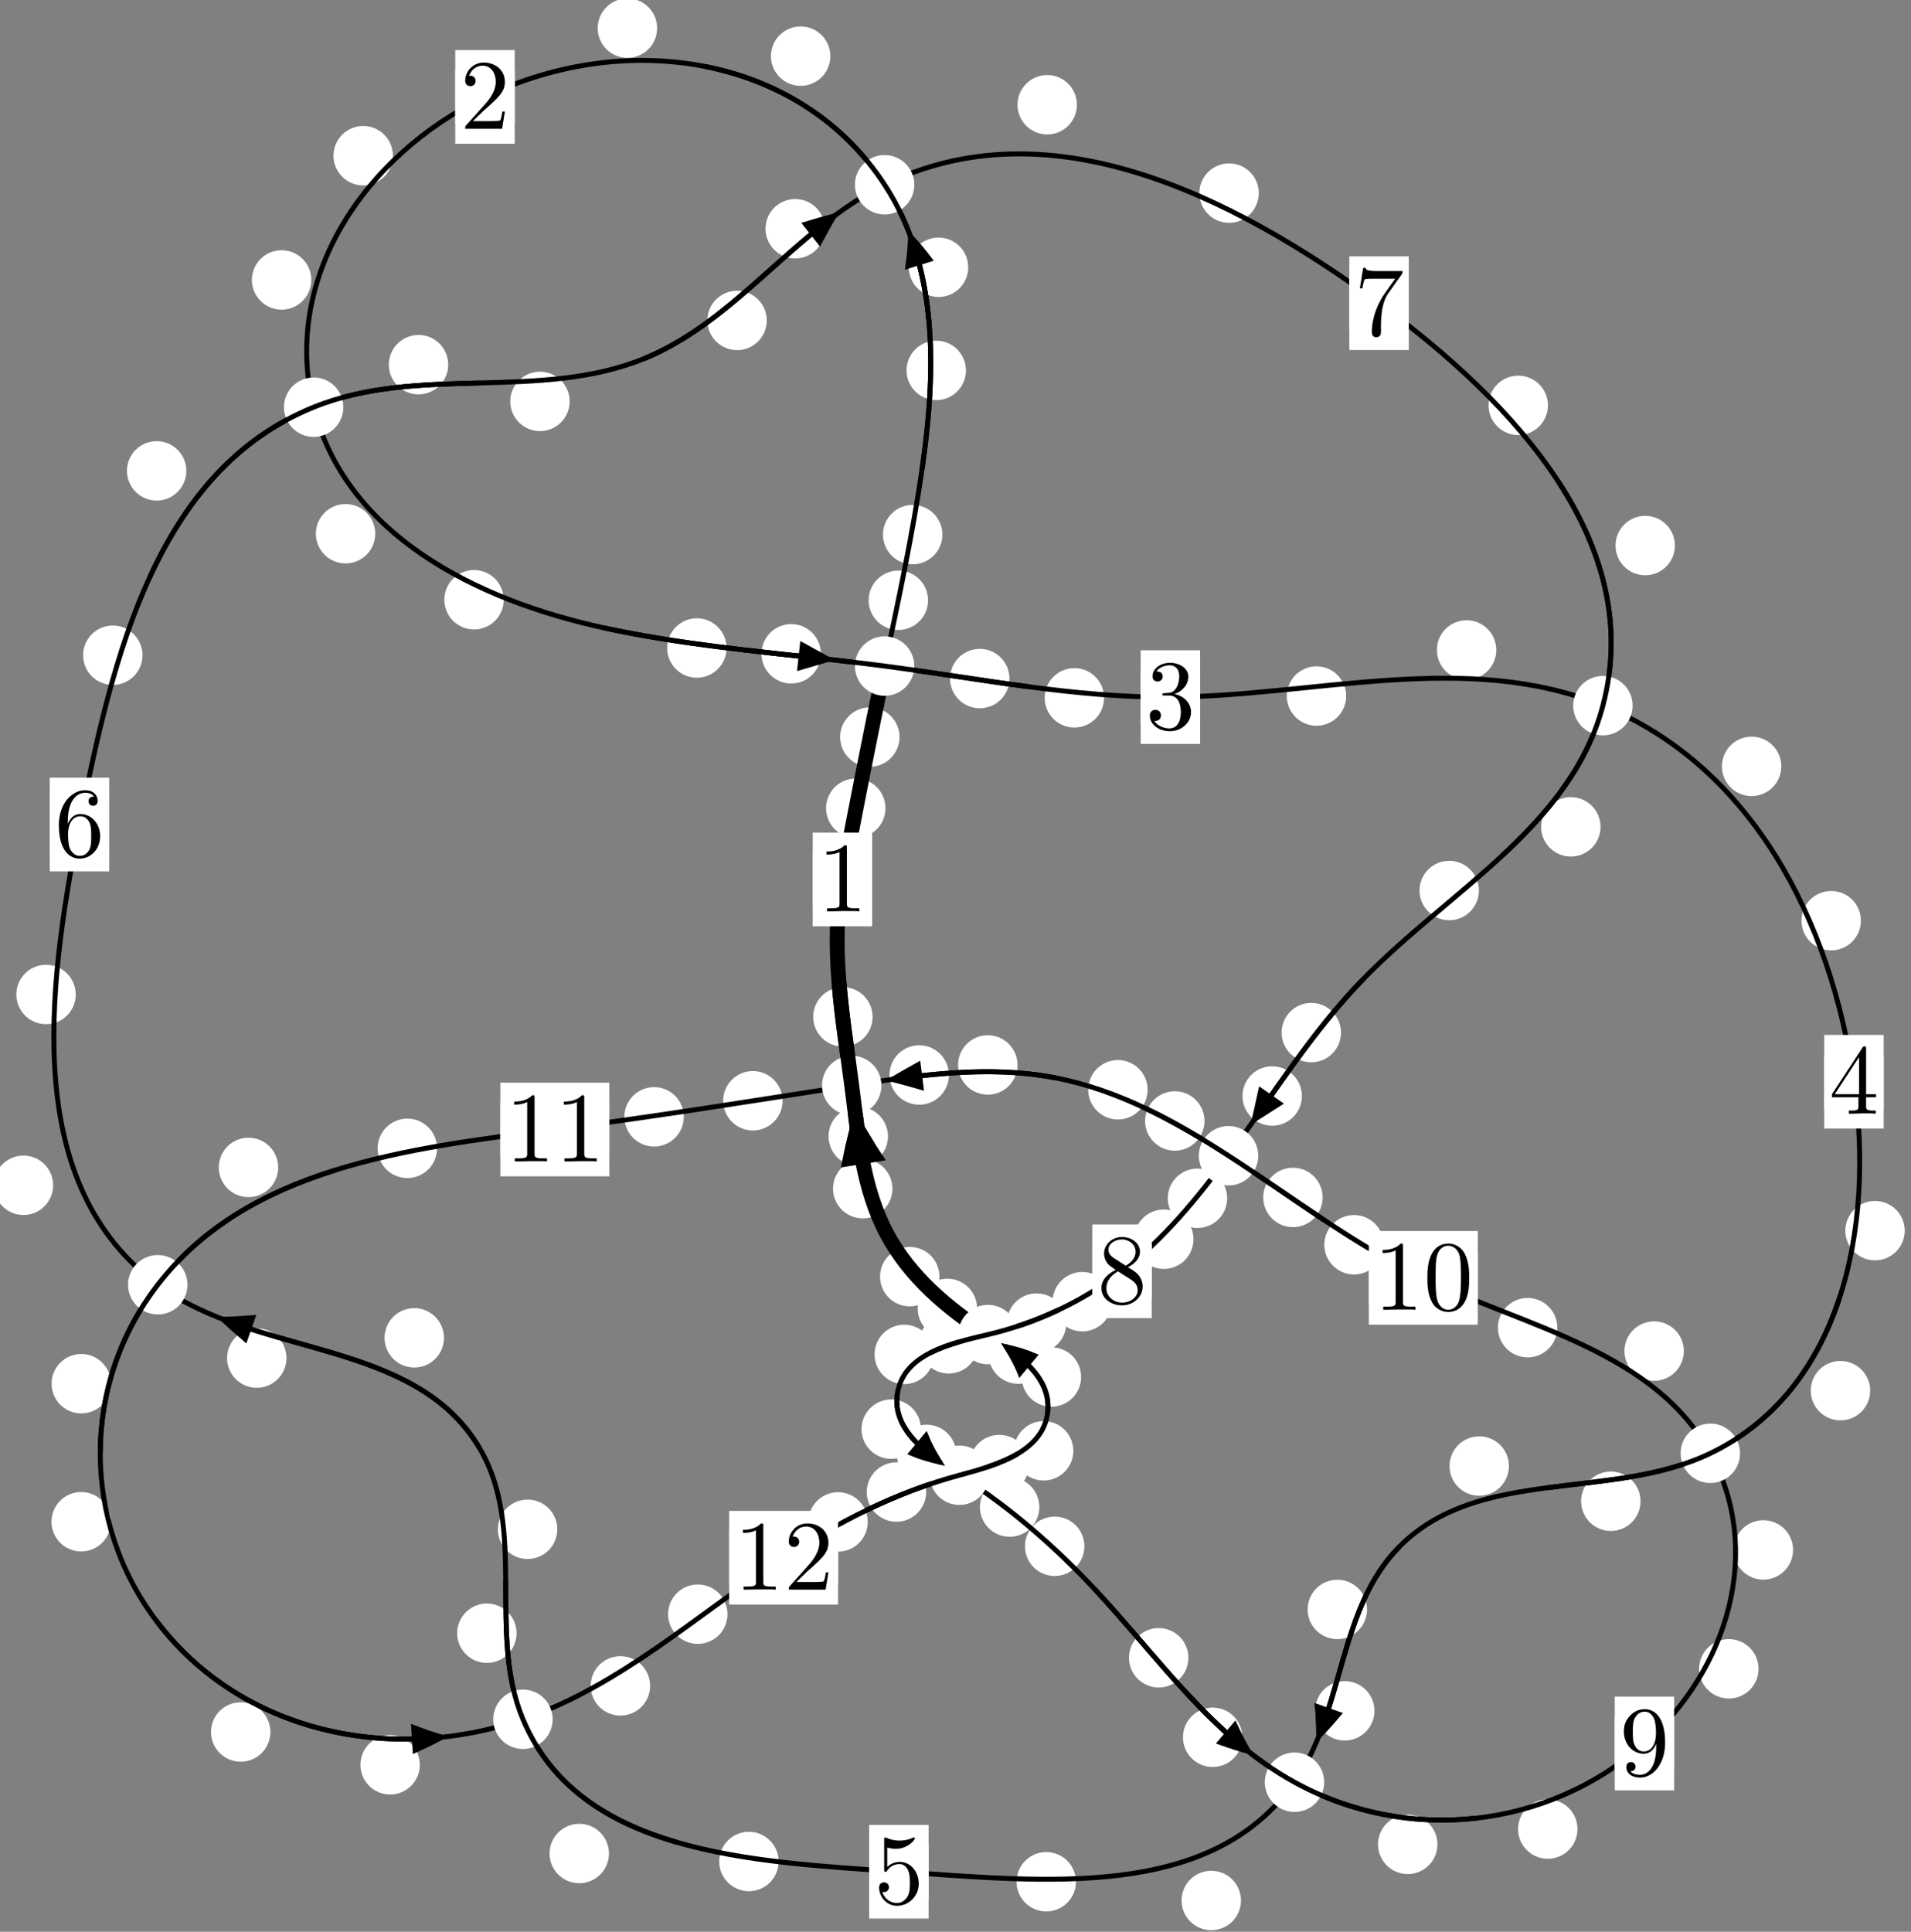 <?xml version="1.0"?>
<!-- Created by MetaPost 1.999 on 2021.07.06:0011 -->
<svg version="1.1" xmlns="http://www.w3.org/2000/svg" xmlns:xlink="http://www.w3.org/1999/xlink" width="192.261" height="194.313" viewBox="0 0 192.261 194.313">
<rect x="0" y="0" width="192.261" height="194.313" fill="#808080" stroke="none"/>
<!-- Original BoundingBox: -89.630356 -127.156494 102.630234 67.156616 -->
  <defs>
    <g transform="scale(0.01,0.01)" id="GLYPHcmr10_48">
      <path style="fill-rule: evenodd;" d="M460 -320C460 -400,455 -480,420 -554C374 -650,292 -666,250 -666C190 -666,117 -640,76 -547C44 -478,39 -400,39 -320C39 -245,43 -155,84 -79C127 2,200 22,249 22C303 22,379 1,423 -94C455 -163,460 -241,460 -320M249 -0C210 -0,151 -25,133 -121C122 -181,122 -273,122 -332C122 -396,122 -462,130 -516C149 -635,224 -644,249 -644C282 -644,348 -626,367 -527C377 -471,377 -395,377 -332C377 -257,377 -189,366 -125C351 -30,294 -0,249 -0"></path>
    </g>
    <g transform="scale(0.01,0.01)" id="GLYPHcmr10_49">
      <path style="fill-rule: evenodd;" d="M294 -640C294 -664,294 -666,271 -666C209 -602,121 -602,89 -602L89 -571C109 -571,168 -571,220 -597L220 -79C220 -43,217 -31,127 -31L95 -31L95 -0L257 -0L130 -3L217 -3L257 -3L297 -3L384 -3L419 -0L419 -31L387 -31C297 -31,294 -42,294 -79"></path>
    </g>
    <g transform="scale(0.01,0.01)" id="GLYPHcmr10_50">
      <path style="fill-rule: evenodd;" d="M127 -77L233 -180C389 -318,449 -372,449 -472C449 -586,359 -666,237 -666C124 -666,50 -574,50 -485C50 -429,100 -429,103 -429C120 -429,155 -441,155 -482C155 -508,137 -534,102 -534C94 -534,92 -534,89 -533C112 -598,166 -635,224 -635C315 -635,358 -554,358 -472C358 -392,308 -313,253 -251L61 -37C50 -26,50 -24,50 -0L421 -0L449 -174L424 -174C419 -144,412 -100,402 -85C395 -77,329 -77,307 -77"></path>
    </g>
    <g transform="scale(0.01,0.01)" id="GLYPHcmr10_51">
      <path style="fill-rule: evenodd;" d="M290 -352C372 -379,430 -449,430 -528C430 -610,342 -666,246 -666C145 -666,69 -606,69 -530C69 -497,91 -478,120 -478C151 -478,171 -500,171 -529C171 -579,124 -579,109 -579C140 -628,206 -641,242 -641C283 -641,338 -619,338 -529C338 -517,336 -459,310 -415C280 -367,246 -364,221 -363C213 -362,189 -360,182 -360C174 -359,167 -358,167 -348C167 -337,174 -337,191 -337L235 -337C317 -337,354 -269,354 -171C354 -35,285 -6,241 -6C198 -6,123 -23,88 -82C123 -77,154 -99,154 -137C154 -173,127 -193,98 -193C74 -193,42 -179,42 -135C42 -44,135 22,244 22C366 22,457 -69,457 -171C457 -253,394 -331,290 -352"></path>
    </g>
    <g transform="scale(0.01,0.01)" id="GLYPHcmr10_52">
      <path style="fill-rule: evenodd;" d="M294 -165L294 -78C294 -42,292 -31,218 -31L197 -31L197 -0L332 -0L238 -3L290 -3L332 -3L374 -3L427 -3L468 -0L468 -31L447 -31C373 -31,371 -42,371 -78L371 -165L471 -165L471 -196L371 -196L371 -651C371 -671,371 -677,355 -677C346 -677,343 -677,335 -665L28 -196L28 -165M300 -196L56 -196L300 -569"></path>
    </g>
    <g transform="scale(0.01,0.01)" id="GLYPHcmr10_53">
      <path style="fill-rule: evenodd;" d="M449 -201C449 -320,367 -420,259 -420C211 -420,168 -404,132 -369L132 -564C152 -558,185 -551,217 -551C340 -551,410 -642,410 -655C410 -661,407 -666,400 -666C399 -666,397 -666,392 -663C372 -654,323 -634,256 -634C216 -634,170 -641,123 -662C115 -665,113 -665,111 -665C101 -665,101 -657,101 -641L101 -345C101 -327,101 -319,115 -319C122 -319,124 -322,128 -328C139 -344,176 -398,257 -398C309 -398,334 -352,342 -334C358 -297,360 -258,360 -208C360 -173,360 -113,336 -71C312 -32,275 -6,229 -6C156 -6,99 -59,82 -118C85 -117,88 -116,99 -116C132 -116,149 -141,149 -165C149 -189,132 -214,99 -214C85 -214,50 -207,50 -161C50 -75,119 22,231 22C347 22,449 -74,449 -201"></path>
    </g>
    <g transform="scale(0.01,0.01)" id="GLYPHcmr10_54">
      <path style="fill-rule: evenodd;" d="M132 -328L132 -352C132 -605,256 -641,307 -641C331 -641,373 -635,395 -601C380 -601,340 -601,340 -556C340 -525,364 -510,386 -510C402 -510,432 -519,432 -558C432 -618,388 -666,305 -666C177 -666,42 -537,42 -316C42 -49,158 22,251 22C362 22,457 -72,457 -204C457 -331,368 -427,257 -427C189 -427,152 -376,132 -328M251 -6C188 -6,158 -66,152 -81C134 -128,134 -208,134 -226C134 -304,166 -404,256 -404C272 -404,318 -404,349 -342C367 -305,367 -254,367 -205C367 -157,367 -107,350 -71C320 -11,274 -6,251 -6"></path>
    </g>
    <g transform="scale(0.01,0.01)" id="GLYPHcmr10_55">
      <path style="fill-rule: evenodd;" d="M476 -609C485 -621,485 -623,485 -644L242 -644C120 -644,118 -657,114 -676L89 -676L56 -470L81 -470C84 -486,93 -549,106 -561C113 -567,191 -567,204 -567L411 -567C400 -551,321 -442,299 -409C209 -274,176 -135,176 -33C176 -23,176 22,222 22C268 22,268 -23,268 -33L268 -84C268 -139,271 -194,279 -248C283 -271,297 -357,341 -419"></path>
    </g>
    <g transform="scale(0.01,0.01)" id="GLYPHcmr10_56">
      <path style="fill-rule: evenodd;" d="M163 -457C117 -487,113 -521,113 -538C113 -599,178 -641,249 -641C322 -641,386 -589,386 -517C386 -460,347 -412,287 -377M309 -362C381 -399,430 -451,430 -517C430 -609,341 -666,250 -666C150 -666,69 -592,69 -499C69 -481,71 -436,113 -389C124 -377,161 -352,186 -335C128 -306,42 -250,42 -151C42 -45,144 22,249 22C362 22,457 -61,457 -168C457 -204,446 -249,408 -291C389 -312,373 -322,309 -362M209 -320L332 -242C360 -223,407 -193,407 -132C407 -58,332 -6,250 -6C164 -6,92 -68,92 -151C92 -209,124 -273,209 -320"></path>
    </g>
    <g transform="scale(0.01,0.01)" id="GLYPHcmr10_57">
      <path style="fill-rule: evenodd;" d="M367 -318L367 -286C367 -52,263 -6,205 -6C188 -6,134 -8,107 -42C151 -42,159 -71,159 -88C159 -119,135 -134,113 -134C97 -134,67 -125,67 -86C67 -19,121 22,206 22C335 22,457 -114,457 -329C457 -598,342 -666,253 -666C198 -666,149 -648,106 -603C65 -558,42 -516,42 -441C42 -316,130 -218,242 -218C303 -218,344 -260,367 -318M243 -241C227 -241,181 -241,150 -304C132 -341,132 -391,132 -440C132 -494,132 -541,153 -578C180 -628,218 -641,253 -641C299 -641,332 -607,349 -562C361 -530,365 -467,365 -421C365 -338,331 -241,243 -241"></path>
    </g>
  </defs>
  <path d="M89.086 81.296C89.086 80.504,88.771 79.743,88.21 79.183C87.65 78.622,86.89 78.308,86.097 78.308C85.304 78.308,84.544 78.622,83.984 79.183C83.423 79.743,83.108 80.504,83.108 81.296C83.108 82.089,83.423 82.849,83.984 83.41C84.544 83.97,85.304 84.285,86.097 84.285C86.89 84.285,87.65 83.97,88.21 83.41C88.771 82.849,89.086 82.089,89.086 81.296Z" style="fill: rgb(100%,100%,100%);stroke: none;"></path>
  <path d="M87.744 88.466C87.744 87.673,87.429 86.913,86.869 86.353C86.308 85.792,85.548 85.477,84.756 85.477C83.963 85.477,83.203 85.792,82.642 86.353C82.082 86.913,81.767 87.673,81.767 88.466C81.767 89.259,82.082 90.019,82.642 90.579C83.203 91.14,83.963 91.455,84.756 91.455C85.548 91.455,86.308 91.14,86.869 90.579C87.429 90.019,87.744 89.259,87.744 88.466Z" style="fill: rgb(100%,100%,100%);stroke: none;"></path>
  <path d="M93.368 60.384C93.368 59.591,93.053 58.831,92.492 58.27C91.932 57.71,91.172 57.395,90.379 57.395C89.586 57.395,88.826 57.71,88.266 58.27C87.705 58.831,87.39 59.591,87.39 60.384C87.39 61.176,87.705 61.936,88.266 62.497C88.826 63.057,89.586 63.372,90.379 63.372C91.172 63.372,91.932 63.057,92.492 62.497C93.053 61.936,93.368 61.176,93.368 60.384Z" style="fill: rgb(100%,100%,100%);stroke: none;"></path>
  <path d="M90.501 74.141C90.501 73.348,90.186 72.588,89.625 72.027C89.065 71.467,88.305 71.152,87.512 71.152C86.719 71.152,85.959 71.467,85.399 72.027C84.838 72.588,84.523 73.348,84.523 74.141C84.523 74.933,84.838 75.693,85.399 76.254C85.959 76.814,86.719 77.129,87.512 77.129C88.305 77.129,89.065 76.814,89.625 76.254C90.186 75.693,90.501 74.933,90.501 74.141Z" style="fill: rgb(100%,100%,100%);stroke: none;"></path>
  <path d="M97.182 37.26C97.182 36.467,96.867 35.707,96.307 35.147C95.746 34.586,94.986 34.271,94.193 34.271C93.401 34.271,92.641 34.586,92.08 35.147C91.52 35.707,91.205 36.467,91.205 37.26C91.205 38.053,91.52 38.813,92.08 39.373C92.641 39.934,93.401 40.249,94.193 40.249C94.986 40.249,95.746 39.934,96.307 39.373C96.867 38.813,97.182 38.053,97.182 37.26Z" style="fill: rgb(100%,100%,100%);stroke: none;"></path>
  <path d="M94.81 53.776C94.81 52.983,94.495 52.223,93.935 51.663C93.374 51.102,92.614 50.787,91.821 50.787C91.029 50.787,90.268 51.102,89.708 51.663C89.147 52.223,88.832 52.983,88.832 53.776C88.832 54.569,89.147 55.329,89.708 55.889C90.268 56.45,91.029 56.765,91.821 56.765C92.614 56.765,93.374 56.45,93.935 55.889C94.495 55.329,94.81 54.569,94.81 53.776Z" style="fill: rgb(100%,100%,100%);stroke: none;"></path>
  <path d="M83.54 5.647C83.54 4.854,83.225 4.094,82.664 3.534C82.104 2.973,81.343 2.658,80.551 2.658C79.758 2.658,78.998 2.973,78.437 3.534C77.877 4.094,77.562 4.854,77.562 5.647C77.562 6.44,77.877 7.2,78.437 7.76C78.998 8.321,79.758 8.636,80.551 8.636C81.343 8.636,82.104 8.321,82.664 7.76C83.225 7.2,83.54 6.44,83.54 5.647Z" style="fill: rgb(100%,100%,100%);stroke: none;"></path>
  <path d="M97.41 26.884C97.41 26.092,97.095 25.331,96.534 24.771C95.974 24.21,95.214 23.895,94.421 23.895C93.628 23.895,92.868 24.21,92.308 24.771C91.747 25.331,91.432 26.092,91.432 26.884C91.432 27.677,91.747 28.437,92.308 28.998C92.868 29.558,93.628 29.873,94.421 29.873C95.214 29.873,95.974 29.558,96.534 28.998C97.095 28.437,97.41 27.677,97.41 26.884Z" style="fill: rgb(100%,100%,100%);stroke: none;"></path>
  <path d="M39.528 15.661C39.528 14.868,39.213 14.108,38.652 13.548C38.092 12.987,37.332 12.672,36.539 12.672C35.746 12.672,34.986 12.987,34.426 13.548C33.865 14.108,33.55 14.868,33.55 15.661C33.55 16.454,33.865 17.214,34.426 17.774C34.986 18.335,35.746 18.65,36.539 18.65C37.332 18.65,38.092 18.335,38.652 17.774C39.213 17.214,39.528 16.454,39.528 15.661Z" style="fill: rgb(100%,100%,100%);stroke: none;"></path>
  <path d="M66.111 2.832C66.111 2.039,65.796 1.279,65.235 0.719C64.675 0.158,63.915 -0.157,63.122 -0.157C62.329 -0.157,61.569 0.158,61.009 0.719C60.448 1.279,60.133 2.039,60.133 2.832C60.133 3.625,60.448 4.385,61.009 4.945C61.569 5.506,62.329 5.821,63.122 5.821C63.915 5.821,64.675 5.506,65.235 4.945C65.796 4.385,66.111 3.625,66.111 2.832Z" style="fill: rgb(100%,100%,100%);stroke: none;"></path>
  <path d="M37.753 53.687C37.753 52.894,37.438 52.134,36.878 51.574C36.317 51.013,35.557 50.698,34.765 50.698C33.972 50.698,33.212 51.013,32.651 51.574C32.091 52.134,31.776 52.894,31.776 53.687C31.776 54.48,32.091 55.24,32.651 55.8C33.212 56.361,33.972 56.676,34.765 56.676C35.557 56.676,36.317 56.361,36.878 55.8C37.438 55.24,37.753 54.48,37.753 53.687Z" style="fill: rgb(100%,100%,100%);stroke: none;"></path>
  <path d="M31.319 28.159C31.319 27.366,31.004 26.606,30.443 26.046C29.883 25.485,29.123 25.17,28.33 25.17C27.537 25.17,26.777 25.485,26.217 26.046C25.656 26.606,25.341 27.366,25.341 28.159C25.341 28.952,25.656 29.712,26.217 30.272C26.777 30.833,27.537 31.148,28.33 31.148C29.123 31.148,29.883 30.833,30.443 30.272C31.004 29.712,31.319 28.952,31.319 28.159Z" style="fill: rgb(100%,100%,100%);stroke: none;"></path>
  <path d="M73.096 65.183C73.096 64.39,72.781 63.63,72.22 63.07C71.66 62.509,70.9 62.194,70.107 62.194C69.314 62.194,68.554 62.509,67.994 63.07C67.433 63.63,67.118 64.39,67.118 65.183C67.118 65.976,67.433 66.736,67.994 67.296C68.554 67.857,69.314 68.172,70.107 68.172C70.9 68.172,71.66 67.857,72.22 67.296C72.781 66.736,73.096 65.976,73.096 65.183Z" style="fill: rgb(100%,100%,100%);stroke: none;"></path>
  <path d="M50.679 60.329C50.679 59.537,50.364 58.776,49.804 58.216C49.243 57.655,48.483 57.341,47.69 57.341C46.898 57.341,46.138 57.655,45.577 58.216C45.017 58.776,44.702 59.537,44.702 60.329C44.702 61.122,45.017 61.882,45.577 62.443C46.138 63.003,46.898 63.318,47.69 63.318C48.483 63.318,49.243 63.003,49.804 62.443C50.364 61.882,50.679 61.122,50.679 60.329Z" style="fill: rgb(100%,100%,100%);stroke: none;"></path>
  <path d="M101.56 68.257C101.56 67.464,101.245 66.704,100.684 66.143C100.124 65.583,99.364 65.268,98.571 65.268C97.778 65.268,97.018 65.583,96.458 66.143C95.897 66.704,95.582 67.464,95.582 68.257C95.582 69.049,95.897 69.81,96.458 70.37C97.018 70.931,97.778 71.245,98.571 71.245C99.364 71.245,100.124 70.931,100.684 70.37C101.245 69.81,101.56 69.049,101.56 68.257Z" style="fill: rgb(100%,100%,100%);stroke: none;"></path>
  <path d="M82.591 65.766C82.591 64.973,82.276 64.213,81.716 63.653C81.155 63.092,80.395 62.777,79.602 62.777C78.81 62.777,78.049 63.092,77.489 63.653C76.928 64.213,76.614 64.973,76.614 65.766C76.614 66.559,76.928 67.319,77.489 67.879C78.049 68.44,78.81 68.755,79.602 68.755C80.395 68.755,81.155 68.44,81.716 67.879C82.276 67.319,82.591 66.559,82.591 65.766Z" style="fill: rgb(100%,100%,100%);stroke: none;"></path>
  <path d="M135.437 70.015C135.437 69.222,135.122 68.462,134.561 67.901C134.001 67.341,133.241 67.026,132.448 67.026C131.655 67.026,130.895 67.341,130.335 67.901C129.774 68.462,129.459 69.222,129.459 70.015C129.459 70.807,129.774 71.568,130.335 72.128C130.895 72.688,131.655 73.003,132.448 73.003C133.241 73.003,134.001 72.688,134.561 72.128C135.122 71.568,135.437 70.807,135.437 70.015Z" style="fill: rgb(100%,100%,100%);stroke: none;"></path>
  <path d="M111.079 70.193C111.079 69.4,110.765 68.64,110.204 68.08C109.644 67.519,108.883 67.204,108.091 67.204C107.298 67.204,106.538 67.519,105.977 68.08C105.417 68.64,105.102 69.4,105.102 70.193C105.102 70.986,105.417 71.746,105.977 72.306C106.538 72.867,107.298 73.182,108.091 73.182C108.883 73.182,109.644 72.867,110.204 72.306C110.765 71.746,111.079 70.986,111.079 70.193Z" style="fill: rgb(100%,100%,100%);stroke: none;"></path>
  <path d="M179.213 77.087C179.213 76.294,178.898 75.534,178.338 74.974C177.777 74.413,177.017 74.098,176.225 74.098C175.432 74.098,174.672 74.413,174.111 74.974C173.551 75.534,173.236 76.294,173.236 77.087C173.236 77.88,173.551 78.64,174.111 79.2C174.672 79.761,175.432 80.076,176.225 80.076C177.017 80.076,177.777 79.761,178.338 79.2C178.898 78.64,179.213 77.88,179.213 77.087Z" style="fill: rgb(100%,100%,100%);stroke: none;"></path>
  <path d="M150.538 65.38C150.538 64.587,150.223 63.827,149.663 63.267C149.102 62.706,148.342 62.391,147.549 62.391C146.757 62.391,145.997 62.706,145.436 63.267C144.876 63.827,144.561 64.587,144.561 65.38C144.561 66.173,144.876 66.933,145.436 67.493C145.997 68.054,146.757 68.369,147.549 68.369C148.342 68.369,149.102 68.054,149.663 67.493C150.223 66.933,150.538 66.173,150.538 65.38Z" style="fill: rgb(100%,100%,100%);stroke: none;"></path>
  <path d="M191.63 123.79C191.63 122.998,191.315 122.238,190.755 121.677C190.194 121.117,189.434 120.802,188.641 120.802C187.849 120.802,187.089 121.117,186.528 121.677C185.968 122.238,185.653 122.998,185.653 123.79C185.653 124.583,185.968 125.343,186.528 125.904C187.089 126.464,187.849 126.779,188.641 126.779C189.434 126.779,190.194 126.464,190.755 125.904C191.315 125.343,191.63 124.583,191.63 123.79Z" style="fill: rgb(100%,100%,100%);stroke: none;"></path>
  <path d="M187.219 92.609C187.219 91.817,186.904 91.057,186.344 90.496C185.783 89.936,185.023 89.621,184.23 89.621C183.438 89.621,182.678 89.936,182.117 90.496C181.557 91.057,181.242 91.817,181.242 92.609C181.242 93.402,181.557 94.162,182.117 94.723C182.678 95.283,183.438 95.598,184.23 95.598C185.023 95.598,185.783 95.283,186.344 94.723C186.904 94.162,187.219 93.402,187.219 92.609Z" style="fill: rgb(100%,100%,100%);stroke: none;"></path>
  <path d="M165.048 151.009C165.048 150.216,164.733 149.456,164.172 148.895C163.612 148.335,162.852 148.02,162.059 148.02C161.266 148.02,160.506 148.335,159.946 148.895C159.385 149.456,159.07 150.216,159.07 151.009C159.07 151.801,159.385 152.562,159.946 153.122C160.506 153.683,161.266 153.997,162.059 153.997C162.852 153.997,163.612 153.683,164.172 153.122C164.733 152.562,165.048 151.801,165.048 151.009Z" style="fill: rgb(100%,100%,100%);stroke: none;"></path>
  <path d="M188.152 139.886C188.152 139.093,187.837 138.333,187.277 137.772C186.716 137.212,185.956 136.897,185.163 136.897C184.371 136.897,183.611 137.212,183.05 137.772C182.49 138.333,182.175 139.093,182.175 139.886C182.175 140.678,182.49 141.438,183.05 141.999C183.611 142.559,184.371 142.874,185.163 142.874C185.956 142.874,186.716 142.559,187.277 141.999C187.837 141.438,188.152 140.678,188.152 139.886Z" style="fill: rgb(100%,100%,100%);stroke: none;"></path>
  <path d="M137.534 161.892C137.534 161.1,137.219 160.34,136.659 159.779C136.098 159.219,135.338 158.904,134.546 158.904C133.753 158.904,132.993 159.219,132.432 159.779C131.872 160.34,131.557 161.1,131.557 161.892C131.557 162.685,131.872 163.445,132.432 164.006C132.993 164.566,133.753 164.881,134.546 164.881C135.338 164.881,136.098 164.566,136.659 164.006C137.219 163.445,137.534 162.685,137.534 161.892Z" style="fill: rgb(100%,100%,100%);stroke: none;"></path>
  <path d="M151.81 147.467C151.81 146.674,151.495 145.914,150.935 145.353C150.375 144.793,149.614 144.478,148.822 144.478C148.029 144.478,147.269 144.793,146.708 145.353C146.148 145.914,145.833 146.674,145.833 147.467C145.833 148.259,146.148 149.019,146.708 149.58C147.269 150.14,148.029 150.455,148.822 150.455C149.614 150.455,150.375 150.14,150.935 149.58C151.495 149.019,151.81 148.259,151.81 147.467Z" style="fill: rgb(100%,100%,100%);stroke: none;"></path>
  <path d="M124.853 191.168C124.853 190.375,124.538 189.615,123.977 189.054C123.417 188.494,122.657 188.179,121.864 188.179C121.071 188.179,120.311 188.494,119.751 189.054C119.19 189.615,118.875 190.375,118.875 191.168C118.875 191.96,119.19 192.721,119.751 193.281C120.311 193.842,121.071 194.156,121.864 194.156C122.657 194.156,123.417 193.842,123.977 193.281C124.538 192.721,124.853 191.96,124.853 191.168Z" style="fill: rgb(100%,100%,100%);stroke: none;"></path>
  <path d="M138.279 172.091C138.279 171.298,137.964 170.538,137.404 169.977C136.843 169.417,136.083 169.102,135.29 169.102C134.498 169.102,133.738 169.417,133.177 169.977C132.617 170.538,132.302 171.298,132.302 172.091C132.302 172.883,132.617 173.643,133.177 174.204C133.738 174.764,134.498 175.079,135.29 175.079C136.083 175.079,136.843 174.764,137.404 174.204C137.964 173.643,138.279 172.883,138.279 172.091Z" style="fill: rgb(100%,100%,100%);stroke: none;"></path>
  <path d="M78.334 187.246C78.334 186.453,78.019 185.693,77.459 185.132C76.898 184.572,76.138 184.257,75.345 184.257C74.553 184.257,73.792 184.572,73.232 185.132C72.671 185.693,72.356 186.453,72.356 187.246C72.356 188.038,72.671 188.799,73.232 189.359C73.792 189.92,74.553 190.234,75.345 190.234C76.138 190.234,76.898 189.92,77.459 189.359C78.019 188.799,78.334 188.038,78.334 187.246Z" style="fill: rgb(100%,100%,100%);stroke: none;"></path>
  <path d="M108.249 189.284C108.249 188.492,107.934 187.732,107.373 187.171C106.813 186.611,106.053 186.296,105.26 186.296C104.467 186.296,103.707 186.611,103.147 187.171C102.586 187.732,102.271 188.492,102.271 189.284C102.271 190.077,102.586 190.837,103.147 191.398C103.707 191.958,104.467 192.273,105.26 192.273C106.053 192.273,106.813 191.958,107.373 191.398C107.934 190.837,108.249 190.077,108.249 189.284Z" style="fill: rgb(100%,100%,100%);stroke: none;"></path>
  <path d="M51.97 164.283C51.97 163.49,51.655 162.73,51.094 162.169C50.534 161.609,49.774 161.294,48.981 161.294C48.188 161.294,47.428 161.609,46.868 162.169C46.307 162.73,45.992 163.49,45.992 164.283C45.992 165.075,46.307 165.835,46.868 166.396C47.428 166.956,48.188 167.271,48.981 167.271C49.774 167.271,50.534 166.956,51.094 166.396C51.655 165.835,51.97 165.075,51.97 164.283Z" style="fill: rgb(100%,100%,100%);stroke: none;"></path>
  <path d="M61.267 186.443C61.267 185.65,60.952 184.89,60.391 184.329C59.831 183.769,59.071 183.454,58.278 183.454C57.485 183.454,56.725 183.769,56.165 184.329C55.604 184.89,55.289 185.65,55.289 186.443C55.289 187.236,55.604 187.996,56.165 188.556C56.725 189.117,57.485 189.432,58.278 189.432C59.071 189.432,59.831 189.117,60.391 188.556C60.952 187.996,61.267 187.236,61.267 186.443Z" style="fill: rgb(100%,100%,100%);stroke: none;"></path>
  <path d="M44.666 134.571C44.666 133.778,44.351 133.018,43.791 132.457C43.23 131.897,42.47 131.582,41.677 131.582C40.885 131.582,40.124 131.897,39.564 132.457C39.003 133.018,38.689 133.778,38.689 134.571C38.689 135.363,39.003 136.123,39.564 136.684C40.124 137.244,40.885 137.559,41.677 137.559C42.47 137.559,43.23 137.244,43.791 136.684C44.351 136.123,44.666 135.363,44.666 134.571Z" style="fill: rgb(100%,100%,100%);stroke: none;"></path>
  <path d="M56.068 153.831C56.068 153.038,55.753 152.278,55.192 151.717C54.632 151.157,53.872 150.842,53.079 150.842C52.286 150.842,51.526 151.157,50.966 151.717C50.405 152.278,50.09 153.038,50.09 153.831C50.09 154.623,50.405 155.383,50.966 155.944C51.526 156.504,52.286 156.819,53.079 156.819C53.872 156.819,54.632 156.504,55.192 155.944C55.753 155.383,56.068 154.623,56.068 153.831Z" style="fill: rgb(100%,100%,100%);stroke: none;"></path>
  <path d="M5.347 119.225C5.347 118.432,5.032 117.672,4.472 117.111C3.911 116.551,3.151 116.236,2.358 116.236C1.566 116.236,0.806 116.551,0.245 117.111C-0.315 117.672,-0.63 118.432,-0.63 119.225C-0.63 120.017,-0.315 120.778,0.245 121.338C0.806 121.899,1.566 122.214,2.358 122.214C3.151 122.214,3.911 121.899,4.472 121.338C5.032 120.778,5.347 120.017,5.347 119.225Z" style="fill: rgb(100%,100%,100%);stroke: none;"></path>
  <path d="M28.82 136.607C28.82 135.814,28.505 135.054,27.944 134.493C27.384 133.933,26.624 133.618,25.831 133.618C25.038 133.618,24.278 133.933,23.718 134.493C23.157 135.054,22.842 135.814,22.842 136.607C22.842 137.399,23.157 138.159,23.718 138.72C24.278 139.28,25.038 139.595,25.831 139.595C26.624 139.595,27.384 139.28,27.944 138.72C28.505 138.159,28.82 137.399,28.82 136.607Z" style="fill: rgb(100%,100%,100%);stroke: none;"></path>
  <path d="M14.336 65.909C14.336 65.117,14.021 64.356,13.461 63.796C12.9 63.236,12.14 62.921,11.347 62.921C10.555 62.921,9.795 63.236,9.234 63.796C8.674 64.356,8.359 65.117,8.359 65.909C8.359 66.702,8.674 67.462,9.234 68.023C9.795 68.583,10.555 68.898,11.347 68.898C12.14 68.898,12.9 68.583,13.461 68.023C14.021 67.462,14.336 66.702,14.336 65.909Z" style="fill: rgb(100%,100%,100%);stroke: none;"></path>
  <path d="M7.619 100.034C7.619 99.241,7.304 98.481,6.743 97.92C6.183 97.36,5.423 97.045,4.63 97.045C3.837 97.045,3.077 97.36,2.517 97.92C1.956 98.481,1.641 99.241,1.641 100.034C1.641 100.826,1.956 101.587,2.517 102.147C3.077 102.708,3.837 103.023,4.63 103.023C5.423 103.023,6.183 102.708,6.743 102.147C7.304 101.587,7.619 100.826,7.619 100.034Z" style="fill: rgb(100%,100%,100%);stroke: none;"></path>
  <path d="M45.094 36.682C45.094 35.889,44.779 35.129,44.219 34.568C43.658 34.008,42.898 33.693,42.105 33.693C41.313 33.693,40.552 34.008,39.992 34.568C39.431 35.129,39.116 35.889,39.116 36.682C39.116 37.474,39.431 38.235,39.992 38.795C40.552 39.356,41.313 39.67,42.105 39.67C42.898 39.67,43.658 39.356,44.219 38.795C44.779 38.235,45.094 37.474,45.094 36.682Z" style="fill: rgb(100%,100%,100%);stroke: none;"></path>
  <path d="M18.749 47.363C18.749 46.57,18.434 45.81,17.874 45.25C17.313 44.689,16.553 44.374,15.761 44.374C14.968 44.374,14.208 44.689,13.647 45.25C13.087 45.81,12.772 46.57,12.772 47.363C12.772 48.156,13.087 48.916,13.647 49.476C14.208 50.037,14.968 50.352,15.761 50.352C16.553 50.352,17.313 50.037,17.874 49.476C18.434 48.916,18.749 48.156,18.749 47.363Z" style="fill: rgb(100%,100%,100%);stroke: none;"></path>
  <path d="M77.143 32.233C77.143 31.44,76.828 30.68,76.267 30.12C75.707 29.559,74.946 29.244,74.154 29.244C73.361 29.244,72.601 29.559,72.04 30.12C71.48 30.68,71.165 31.44,71.165 32.233C71.165 33.026,71.48 33.786,72.04 34.346C72.601 34.907,73.361 35.222,74.154 35.222C74.946 35.222,75.707 34.907,76.267 34.346C76.828 33.786,77.143 33.026,77.143 32.233Z" style="fill: rgb(100%,100%,100%);stroke: none;"></path>
  <path d="M57.312 40.376C57.312 39.583,56.997 38.823,56.437 38.263C55.876 37.702,55.116 37.387,54.323 37.387C53.531 37.387,52.771 37.702,52.21 38.263C51.65 38.823,51.335 39.583,51.335 40.376C51.335 41.169,51.65 41.929,52.21 42.489C52.771 43.05,53.531 43.365,54.323 43.365C55.116 43.365,55.876 43.05,56.437 42.489C56.997 41.929,57.312 41.169,57.312 40.376Z" style="fill: rgb(100%,100%,100%);stroke: none;"></path>
  <path d="M108.344 10.537C108.344 9.744,108.029 8.984,107.469 8.424C106.908 7.863,106.148 7.548,105.355 7.548C104.563 7.548,103.803 7.863,103.242 8.424C102.682 8.984,102.367 9.744,102.367 10.537C102.367 11.33,102.682 12.09,103.242 12.65C103.803 13.211,104.563 13.526,105.355 13.526C106.148 13.526,106.908 13.211,107.469 12.65C108.029 12.09,108.344 11.33,108.344 10.537Z" style="fill: rgb(100%,100%,100%);stroke: none;"></path>
  <path d="M82.992 23.01C82.992 22.218,82.677 21.458,82.117 20.897C81.556 20.337,80.796 20.022,80.003 20.022C79.211 20.022,78.45 20.337,77.89 20.897C77.329 21.458,77.015 22.218,77.015 23.01C77.015 23.803,77.329 24.563,77.89 25.124C78.45 25.684,79.211 25.999,80.003 25.999C80.796 25.999,81.556 25.684,82.117 25.124C82.677 24.563,82.992 23.803,82.992 23.01Z" style="fill: rgb(100%,100%,100%);stroke: none;"></path>
  <path d="M155.737 40.774C155.737 39.981,155.422 39.221,154.862 38.66C154.301 38.1,153.541 37.785,152.748 37.785C151.956 37.785,151.196 38.1,150.635 38.66C150.075 39.221,149.76 39.981,149.76 40.774C149.76 41.566,150.075 42.326,150.635 42.887C151.196 43.447,151.956 43.762,152.748 43.762C153.541 43.762,154.301 43.447,154.862 42.887C155.422 42.326,155.737 41.566,155.737 40.774Z" style="fill: rgb(100%,100%,100%);stroke: none;"></path>
  <path d="M126.644 19.424C126.644 18.631,126.329 17.871,125.768 17.31C125.208 16.75,124.448 16.435,123.655 16.435C122.862 16.435,122.102 16.75,121.542 17.31C120.981 17.871,120.666 18.631,120.666 19.424C120.666 20.216,120.981 20.977,121.542 21.537C122.102 22.098,122.862 22.413,123.655 22.413C124.448 22.413,125.208 22.098,125.768 21.537C126.329 20.977,126.644 20.216,126.644 19.424Z" style="fill: rgb(100%,100%,100%);stroke: none;"></path>
  <path d="M161.028 83.173C161.028 82.38,160.713 81.62,160.153 81.059C159.592 80.499,158.832 80.184,158.039 80.184C157.247 80.184,156.487 80.499,155.926 81.059C155.366 81.62,155.051 82.38,155.051 83.173C155.051 83.965,155.366 84.725,155.926 85.286C156.487 85.846,157.247 86.161,158.039 86.161C158.832 86.161,159.592 85.846,160.153 85.286C160.713 84.725,161.028 83.965,161.028 83.173Z" style="fill: rgb(100%,100%,100%);stroke: none;"></path>
  <path d="M168.511 54.876C168.511 54.083,168.196 53.323,167.636 52.763C167.075 52.202,166.315 51.887,165.522 51.887C164.73 51.887,163.969 52.202,163.409 52.763C162.849 53.323,162.534 54.083,162.534 54.876C162.534 55.669,162.849 56.429,163.409 56.989C163.969 57.55,164.73 57.865,165.522 57.865C166.315 57.865,167.075 57.55,167.636 56.989C168.196 56.429,168.511 55.669,168.511 54.876Z" style="fill: rgb(100%,100%,100%);stroke: none;"></path>
  <path d="M134.914 103.868C134.914 103.076,134.599 102.315,134.039 101.755C133.478 101.194,132.718 100.88,131.925 100.88C131.133 100.88,130.373 101.194,129.812 101.755C129.252 102.315,128.937 103.076,128.937 103.868C128.937 104.661,129.252 105.421,129.812 105.982C130.373 106.542,131.133 106.857,131.925 106.857C132.718 106.857,133.478 106.542,134.039 105.982C134.599 105.421,134.914 104.661,134.914 103.868Z" style="fill: rgb(100%,100%,100%);stroke: none;"></path>
  <path d="M148.792 89.575C148.792 88.783,148.477 88.022,147.916 87.462C147.356 86.901,146.596 86.587,145.803 86.587C145.01 86.587,144.25 86.901,143.69 87.462C143.129 88.022,142.814 88.783,142.814 89.575C142.814 90.368,143.129 91.128,143.69 91.689C144.25 92.249,145.01 92.564,145.803 92.564C146.596 92.564,147.356 92.249,147.916 91.689C148.477 91.128,148.792 90.368,148.792 89.575Z" style="fill: rgb(100%,100%,100%);stroke: none;"></path>
  <path d="M123.464 120.532C123.464 119.739,123.149 118.979,122.589 118.418C122.028 117.858,121.268 117.543,120.475 117.543C119.683 117.543,118.922 117.858,118.362 118.418C117.801 118.979,117.487 119.739,117.487 120.532C117.487 121.324,117.801 122.084,118.362 122.645C118.922 123.205,119.683 123.52,120.475 123.52C121.268 123.52,122.028 123.205,122.589 122.645C123.149 122.084,123.464 121.324,123.464 120.532Z" style="fill: rgb(100%,100%,100%);stroke: none;"></path>
  <path d="M130.98 110.248C130.98 109.455,130.665 108.695,130.105 108.134C129.545 107.574,128.784 107.259,127.992 107.259C127.199 107.259,126.439 107.574,125.878 108.134C125.318 108.695,125.003 109.455,125.003 110.248C125.003 111.04,125.318 111.8,125.878 112.361C126.439 112.921,127.199 113.236,127.992 113.236C128.784 113.236,129.545 112.921,130.105 112.361C130.665 111.8,130.98 111.04,130.98 110.248Z" style="fill: rgb(100%,100%,100%);stroke: none;"></path>
  <path d="M111.879 130.935C111.879 130.142,111.564 129.382,111.004 128.822C110.443 128.261,109.683 127.946,108.89 127.946C108.098 127.946,107.338 128.261,106.777 128.822C106.217 129.382,105.902 130.142,105.902 130.935C105.902 131.728,106.217 132.488,106.777 133.048C107.338 133.609,108.098 133.924,108.89 133.924C109.683 133.924,110.443 133.609,111.004 133.048C111.564 132.488,111.879 131.728,111.879 130.935Z" style="fill: rgb(100%,100%,100%);stroke: none;"></path>
  <path d="M120.075 124.652C120.075 123.859,119.76 123.099,119.2 122.539C118.639 121.978,117.879 121.663,117.086 121.663C116.294 121.663,115.534 121.978,114.973 122.539C114.413 123.099,114.098 123.859,114.098 124.652C114.098 125.445,114.413 126.205,114.973 126.765C115.534 127.326,116.294 127.641,117.086 127.641C117.879 127.641,118.639 127.326,119.2 126.765C119.76 126.205,120.075 125.445,120.075 124.652Z" style="fill: rgb(100%,100%,100%);stroke: none;"></path>
  <path d="M98.431 135.173C98.431 134.38,98.116 133.62,97.555 133.06C96.995 132.499,96.235 132.184,95.442 132.184C94.649 132.184,93.889 132.499,93.329 133.06C92.768 133.62,92.453 134.38,92.453 135.173C92.453 135.966,92.768 136.726,93.329 137.286C93.889 137.847,94.649 138.162,95.442 138.162C96.235 138.162,96.995 137.847,97.555 137.286C98.116 136.726,98.431 135.966,98.431 135.173Z" style="fill: rgb(100%,100%,100%);stroke: none;"></path>
  <path d="M107.276 133.09C107.276 132.297,106.961 131.537,106.401 130.977C105.84 130.416,105.08 130.101,104.287 130.101C103.495 130.101,102.735 130.416,102.174 130.977C101.614 131.537,101.299 132.297,101.299 133.09C101.299 133.883,101.614 134.643,102.174 135.203C102.735 135.764,103.495 136.079,104.287 136.079C105.08 136.079,105.84 135.764,106.401 135.203C106.961 134.643,107.276 133.883,107.276 133.09Z" style="fill: rgb(100%,100%,100%);stroke: none;"></path>
  <path d="M92.652 143.755C92.652 142.963,92.337 142.202,91.776 141.642C91.216 141.082,90.456 140.767,89.663 140.767C88.87 140.767,88.11 141.082,87.55 141.642C86.989 142.202,86.674 142.963,86.674 143.755C86.674 144.548,86.989 145.308,87.55 145.869C88.11 146.429,88.87 146.744,89.663 146.744C90.456 146.744,91.216 146.429,91.776 145.869C92.337 145.308,92.652 144.548,92.652 143.755Z" style="fill: rgb(100%,100%,100%);stroke: none;"></path>
  <path d="M93.963 136.239C93.963 135.446,93.648 134.686,93.088 134.125C92.527 133.565,91.767 133.25,90.974 133.25C90.182 133.25,89.422 133.565,88.861 134.125C88.301 134.686,87.986 135.446,87.986 136.239C87.986 137.031,88.301 137.792,88.861 138.352C89.422 138.913,90.182 139.228,90.974 139.228C91.767 139.228,92.527 138.913,93.088 138.352C93.648 137.792,93.963 137.031,93.963 136.239Z" style="fill: rgb(100%,100%,100%);stroke: none;"></path>
  <path d="M104.566 151.595C104.566 150.803,104.251 150.042,103.691 149.482C103.13 148.921,102.37 148.607,101.577 148.607C100.785 148.607,100.024 148.921,99.464 149.482C98.903 150.042,98.588 150.803,98.588 151.595C98.588 152.388,98.903 153.148,99.464 153.709C100.024 154.269,100.785 154.584,101.577 154.584C102.37 154.584,103.13 154.269,103.691 153.709C104.251 153.148,104.566 152.388,104.566 151.595Z" style="fill: rgb(100%,100%,100%);stroke: none;"></path>
  <path d="M96.213 146.297C96.213 145.505,95.898 144.744,95.338 144.184C94.777 143.623,94.017 143.309,93.225 143.309C92.432 143.309,91.672 143.623,91.111 144.184C90.551 144.744,90.236 145.505,90.236 146.297C90.236 147.09,90.551 147.85,91.111 148.411C91.672 148.971,92.432 149.286,93.225 149.286C94.017 149.286,94.777 148.971,95.338 148.411C95.898 147.85,96.213 147.09,96.213 146.297Z" style="fill: rgb(100%,100%,100%);stroke: none;"></path>
  <path d="M119.563 166.755C119.563 165.962,119.248 165.202,118.687 164.642C118.127 164.081,117.366 163.766,116.574 163.766C115.781 163.766,115.021 164.081,114.46 164.642C113.9 165.202,113.585 165.962,113.585 166.755C113.585 167.548,113.9 168.308,114.46 168.868C115.021 169.429,115.781 169.744,116.574 169.744C117.366 169.744,118.127 169.429,118.687 168.868C119.248 168.308,119.563 167.548,119.563 166.755Z" style="fill: rgb(100%,100%,100%);stroke: none;"></path>
  <path d="M109.098 155.539C109.098 154.746,108.783 153.986,108.222 153.425C107.662 152.865,106.902 152.55,106.109 152.55C105.316 152.55,104.556 152.865,103.996 153.425C103.435 153.986,103.12 154.746,103.12 155.539C103.12 156.331,103.435 157.092,103.996 157.652C104.556 158.213,105.316 158.527,106.109 158.527C106.902 158.527,107.662 158.213,108.222 157.652C108.783 157.092,109.098 156.331,109.098 155.539Z" style="fill: rgb(100%,100%,100%);stroke: none;"></path>
  <path d="M144.616 185.522C144.616 184.73,144.301 183.969,143.741 183.409C143.18 182.848,142.42 182.534,141.627 182.534C140.835 182.534,140.075 182.848,139.514 183.409C138.954 183.969,138.639 184.73,138.639 185.522C138.639 186.315,138.954 187.075,139.514 187.636C140.075 188.196,140.835 188.511,141.627 188.511C142.42 188.511,143.18 188.196,143.741 187.636C144.301 187.075,144.616 186.315,144.616 185.522Z" style="fill: rgb(100%,100%,100%);stroke: none;"></path>
  <path d="M124.992 174.752C124.992 173.96,124.677 173.199,124.117 172.639C123.556 172.079,122.796 171.764,122.003 171.764C121.211 171.764,120.451 172.079,119.89 172.639C119.33 173.199,119.015 173.96,119.015 174.752C119.015 175.545,119.33 176.305,119.89 176.866C120.451 177.426,121.211 177.741,122.003 177.741C122.796 177.741,123.556 177.426,124.117 176.866C124.677 176.305,124.992 175.545,124.992 174.752Z" style="fill: rgb(100%,100%,100%);stroke: none;"></path>
  <path d="M176.922 167.866C176.922 167.073,176.607 166.313,176.047 165.753C175.486 165.192,174.726 164.877,173.934 164.877C173.141 164.877,172.381 165.192,171.82 165.753C171.26 166.313,170.945 167.073,170.945 167.866C170.945 168.659,171.26 169.419,171.82 169.979C172.381 170.54,173.141 170.855,173.934 170.855C174.726 170.855,175.486 170.54,176.047 169.979C176.607 169.419,176.922 168.659,176.922 167.866Z" style="fill: rgb(100%,100%,100%);stroke: none;"></path>
  <path d="M158.707 183.984C158.707 183.191,158.392 182.431,157.831 181.871C157.271 181.31,156.511 180.995,155.718 180.995C154.925 180.995,154.165 181.31,153.605 181.871C153.044 182.431,152.729 183.191,152.729 183.984C152.729 184.777,153.044 185.537,153.605 186.097C154.165 186.658,154.925 186.973,155.718 186.973C156.511 186.973,157.271 186.658,157.831 186.097C158.392 185.537,158.707 184.777,158.707 183.984Z" style="fill: rgb(100%,100%,100%);stroke: none;"></path>
  <path d="M169.409 135.902C169.409 135.109,169.094 134.349,168.533 133.789C167.973 133.228,167.213 132.913,166.42 132.913C165.627 132.913,164.867 133.228,164.307 133.789C163.746 134.349,163.431 135.109,163.431 135.902C163.431 136.695,163.746 137.455,164.307 138.015C164.867 138.576,165.627 138.891,166.42 138.891C167.213 138.891,167.973 138.576,168.533 138.015C169.094 137.455,169.409 136.695,169.409 135.902Z" style="fill: rgb(100%,100%,100%);stroke: none;"></path>
  <path d="M180.398 155.903C180.398 155.111,180.083 154.35,179.522 153.79C178.962 153.229,178.202 152.915,177.409 152.915C176.616 152.915,175.856 153.229,175.296 153.79C174.735 154.35,174.42 155.111,174.42 155.903C174.42 156.696,174.735 157.456,175.296 158.017C175.856 158.577,176.616 158.892,177.409 158.892C178.202 158.892,178.962 158.577,179.522 158.017C180.083 157.456,180.398 156.696,180.398 155.903Z" style="fill: rgb(100%,100%,100%);stroke: none;"></path>
  <path d="M139.214 125.208C139.214 124.415,138.899 123.655,138.338 123.094C137.778 122.534,137.018 122.219,136.225 122.219C135.432 122.219,134.672 122.534,134.112 123.094C133.551 123.655,133.236 124.415,133.236 125.208C133.236 126,133.551 126.761,134.112 127.321C134.672 127.882,135.432 128.197,136.225 128.197C137.018 128.197,137.778 127.882,138.338 127.321C138.899 126.761,139.214 126,139.214 125.208Z" style="fill: rgb(100%,100%,100%);stroke: none;"></path>
  <path d="M156.678 133.548C156.678 132.755,156.363 131.995,155.802 131.435C155.242 130.874,154.482 130.559,153.689 130.559C152.896 130.559,152.136 130.874,151.576 131.435C151.015 131.995,150.7 132.755,150.7 133.548C150.7 134.341,151.015 135.101,151.576 135.661C152.136 136.222,152.896 136.537,153.689 136.537C154.482 136.537,155.242 136.222,155.802 135.661C156.363 135.101,156.678 134.341,156.678 133.548Z" style="fill: rgb(100%,100%,100%);stroke: none;"></path>
  <path d="M121.183 112.757C121.183 111.964,120.868 111.204,120.307 110.643C119.747 110.083,118.987 109.768,118.194 109.768C117.401 109.768,116.641 110.083,116.081 110.643C115.52 111.204,115.205 111.964,115.205 112.757C115.205 113.549,115.52 114.309,116.081 114.87C116.641 115.43,117.401 115.745,118.194 115.745C118.987 115.745,119.747 115.43,120.307 114.87C120.868 114.309,121.183 113.549,121.183 112.757Z" style="fill: rgb(100%,100%,100%);stroke: none;"></path>
  <path d="M133.069 120.449C133.069 119.656,132.754 118.896,132.194 118.335C131.633 117.775,130.873 117.46,130.08 117.46C129.288 117.46,128.527 117.775,127.967 118.335C127.406 118.896,127.092 119.656,127.092 120.449C127.092 121.241,127.406 122.002,127.967 122.562C128.527 123.123,129.288 123.438,130.08 123.438C130.873 123.438,131.633 123.123,132.194 122.562C132.754 122.002,133.069 121.241,133.069 120.449Z" style="fill: rgb(100%,100%,100%);stroke: none;"></path>
  <path d="M102.366 107.121C102.366 106.328,102.051 105.568,101.491 105.008C100.93 104.447,100.17 104.132,99.378 104.132C98.585 104.132,97.825 104.447,97.264 105.008C96.704 105.568,96.389 106.328,96.389 107.121C96.389 107.914,96.704 108.674,97.264 109.234C97.825 109.795,98.585 110.11,99.378 110.11C100.17 110.11,100.93 109.795,101.491 109.234C102.051 108.674,102.366 107.914,102.366 107.121Z" style="fill: rgb(100%,100%,100%);stroke: none;"></path>
  <path d="M115.46 109.619C115.46 108.826,115.145 108.066,114.584 107.506C114.024 106.945,113.264 106.63,112.471 106.63C111.678 106.63,110.918 106.945,110.358 107.506C109.797 108.066,109.482 108.826,109.482 109.619C109.482 110.412,109.797 111.172,110.358 111.732C110.918 112.293,111.678 112.608,112.471 112.608C113.264 112.608,114.024 112.293,114.584 111.732C115.145 111.172,115.46 110.412,115.46 109.619Z" style="fill: rgb(100%,100%,100%);stroke: none;"></path>
  <path d="M78.731 110.725C78.731 109.932,78.416 109.172,77.856 108.612C77.295 108.051,76.535 107.736,75.742 107.736C74.95 107.736,74.19 108.051,73.629 108.612C73.069 109.172,72.754 109.932,72.754 110.725C72.754 111.518,73.069 112.278,73.629 112.838C74.19 113.399,74.95 113.714,75.742 113.714C76.535 113.714,77.295 113.399,77.856 112.838C78.416 112.278,78.731 111.518,78.731 110.725Z" style="fill: rgb(100%,100%,100%);stroke: none;"></path>
  <path d="M95.468 108.134C95.468 107.341,95.153 106.581,94.592 106.02C94.032 105.46,93.272 105.145,92.479 105.145C91.686 105.145,90.926 105.46,90.366 106.02C89.805 106.581,89.49 107.341,89.49 108.134C89.49 108.926,89.805 109.687,90.366 110.247C90.926 110.807,91.686 111.122,92.479 111.122C93.272 111.122,94.032 110.807,94.592 110.247C95.153 109.687,95.468 108.926,95.468 108.134Z" style="fill: rgb(100%,100%,100%);stroke: none;"></path>
  <path d="M43.968 115.51C43.968 114.717,43.653 113.957,43.093 113.397C42.532 112.836,41.772 112.521,40.979 112.521C40.187 112.521,39.426 112.836,38.866 113.397C38.305 113.957,37.99 114.717,37.99 115.51C37.99 116.303,38.305 117.063,38.866 117.624C39.426 118.184,40.187 118.499,40.979 118.499C41.772 118.499,42.532 118.184,43.093 117.624C43.653 117.063,43.968 116.303,43.968 115.51Z" style="fill: rgb(100%,100%,100%);stroke: none;"></path>
  <path d="M68.795 112.341C68.795 111.548,68.48 110.788,67.919 110.227C67.359 109.667,66.598 109.352,65.806 109.352C65.013 109.352,64.253 109.667,63.692 110.227C63.132 110.788,62.817 111.548,62.817 112.341C62.817 113.133,63.132 113.893,63.692 114.454C64.253 115.014,65.013 115.329,65.806 115.329C66.598 115.329,67.359 115.014,67.919 114.454C68.48 113.893,68.795 113.133,68.795 112.341Z" style="fill: rgb(100%,100%,100%);stroke: none;"></path>
  <path d="M11.166 139.187C11.166 138.394,10.851 137.634,10.29 137.074C9.73 136.513,8.97 136.198,8.177 136.198C7.384 136.198,6.624 136.513,6.064 137.074C5.503 137.634,5.188 138.394,5.188 139.187C5.188 139.98,5.503 140.74,6.064 141.3C6.624 141.861,7.384 142.176,8.177 142.176C8.97 142.176,9.73 141.861,10.29 141.3C10.851 140.74,11.166 139.98,11.166 139.187Z" style="fill: rgb(100%,100%,100%);stroke: none;"></path>
  <path d="M27.987 117.429C27.987 116.637,27.672 115.876,27.112 115.316C26.551 114.755,25.791 114.441,24.998 114.441C24.206 114.441,23.446 114.755,22.885 115.316C22.325 115.876,22.01 116.637,22.01 117.429C22.01 118.222,22.325 118.982,22.885 119.543C23.446 120.103,24.206 120.418,24.998 120.418C25.791 120.418,26.551 120.103,27.112 119.543C27.672 118.982,27.987 118.222,27.987 117.429Z" style="fill: rgb(100%,100%,100%);stroke: none;"></path>
  <path d="M27.205 174.221C27.205 173.428,26.89 172.668,26.33 172.107C25.769 171.547,25.009 171.232,24.217 171.232C23.424 171.232,22.664 171.547,22.103 172.107C21.543 172.668,21.228 173.428,21.228 174.221C21.228 175.013,21.543 175.773,22.103 176.334C22.664 176.894,23.424 177.209,24.217 177.209C25.009 177.209,25.769 176.894,26.33 176.334C26.89 175.773,27.205 175.013,27.205 174.221Z" style="fill: rgb(100%,100%,100%);stroke: none;"></path>
  <path d="M11.156 153.071C11.156 152.278,10.841 151.518,10.28 150.957C9.72 150.397,8.96 150.082,8.167 150.082C7.374 150.082,6.614 150.397,6.054 150.957C5.493 151.518,5.178 152.278,5.178 153.071C5.178 153.863,5.493 154.624,6.054 155.184C6.614 155.745,7.374 156.059,8.167 156.059C8.96 156.059,9.72 155.745,10.28 155.184C10.841 154.624,11.156 153.863,11.156 153.071Z" style="fill: rgb(100%,100%,100%);stroke: none;"></path>
  <path d="M65.406 169.58C65.406 168.787,65.091 168.027,64.53 167.466C63.97 166.906,63.209 166.591,62.417 166.591C61.624 166.591,60.864 166.906,60.303 167.466C59.743 168.027,59.428 168.787,59.428 169.58C59.428 170.372,59.743 171.132,60.303 171.693C60.864 172.253,61.624 172.568,62.417 172.568C63.209 172.568,63.97 172.253,64.53 171.693C65.091 171.132,65.406 170.372,65.406 169.58Z" style="fill: rgb(100%,100%,100%);stroke: none;"></path>
  <path d="M42.238 177.52C42.238 176.728,41.923 175.967,41.362 175.407C40.802 174.846,40.042 174.531,39.249 174.531C38.456 174.531,37.696 174.846,37.136 175.407C36.575 175.967,36.26 176.728,36.26 177.52C36.26 178.313,36.575 179.073,37.136 179.634C37.696 180.194,38.456 180.509,39.249 180.509C40.042 180.509,40.802 180.194,41.362 179.634C41.923 179.073,42.238 178.313,42.238 177.52Z" style="fill: rgb(100%,100%,100%);stroke: none;"></path>
  <path d="M87.301 153.09C87.301 152.297,86.986 151.537,86.426 150.976C85.865 150.416,85.105 150.101,84.312 150.101C83.52 150.101,82.759 150.416,82.199 150.976C81.638 151.537,81.323 152.297,81.323 153.09C81.323 153.882,81.638 154.642,82.199 155.203C82.759 155.763,83.52 156.078,84.312 156.078C85.105 156.078,85.865 155.763,86.426 155.203C86.986 154.642,87.301 153.882,87.301 153.09Z" style="fill: rgb(100%,100%,100%);stroke: none;"></path>
  <path d="M73.19 162.368C73.19 161.576,72.875 160.815,72.314 160.255C71.754 159.694,70.994 159.379,70.201 159.379C69.408 159.379,68.648 159.694,68.088 160.255C67.527 160.815,67.212 161.576,67.212 162.368C67.212 163.161,67.527 163.921,68.088 164.482C68.648 165.042,69.408 165.357,70.201 165.357C70.994 165.357,71.754 165.042,72.314 164.482C72.875 163.921,73.19 163.161,73.19 162.368Z" style="fill: rgb(100%,100%,100%);stroke: none;"></path>
  <path d="M103.523 147.32C103.523 146.527,103.208 145.767,102.648 145.207C102.087 144.646,101.327 144.331,100.534 144.331C99.742 144.331,98.982 144.646,98.421 145.207C97.861 145.767,97.546 146.527,97.546 147.32C97.546 148.113,97.861 148.873,98.421 149.433C98.982 149.994,99.742 150.309,100.534 150.309C101.327 150.309,102.087 149.994,102.648 149.433C103.208 148.873,103.523 148.113,103.523 147.32Z" style="fill: rgb(100%,100%,100%);stroke: none;"></path>
  <path d="M93.179 150.083C93.179 149.29,92.864 148.53,92.303 147.969C91.743 147.409,90.982 147.094,90.19 147.094C89.397 147.094,88.637 147.409,88.076 147.969C87.516 148.53,87.201 149.29,87.201 150.083C87.201 150.875,87.516 151.635,88.076 152.196C88.637 152.756,89.397 153.071,90.19 153.071C90.982 153.071,91.743 152.756,92.303 152.196C92.864 151.635,93.179 150.875,93.179 150.083Z" style="fill: rgb(100%,100%,100%);stroke: none;"></path>
  <path d="M108.767 138.513C108.767 137.72,108.453 136.96,107.892 136.399C107.332 135.839,106.571 135.524,105.779 135.524C104.986 135.524,104.226 135.839,103.665 136.399C103.105 136.96,102.79 137.72,102.79 138.513C102.79 139.305,103.105 140.065,103.665 140.626C104.226 141.186,104.986 141.501,105.779 141.501C106.571 141.501,107.332 141.186,107.892 140.626C108.453 140.065,108.767 139.305,108.767 138.513Z" style="fill: rgb(100%,100%,100%);stroke: none;"></path>
  <path d="M107.985 145.936C107.985 145.143,107.67 144.383,107.109 143.822C106.549 143.262,105.789 142.947,104.996 142.947C104.203 142.947,103.443 143.262,102.883 143.822C102.322 144.383,102.007 145.143,102.007 145.936C102.007 146.728,102.322 147.488,102.883 148.049C103.443 148.609,104.203 148.924,104.996 148.924C105.789 148.924,106.549 148.609,107.109 148.049C107.67 147.488,107.985 146.728,107.985 145.936Z" style="fill: rgb(100%,100%,100%);stroke: none;"></path>
  <path d="M98.302 131.612C98.302 130.819,97.987 130.059,97.427 129.499C96.867 128.938,96.106 128.623,95.314 128.623C94.521 128.623,93.761 128.938,93.2 129.499C92.64 130.059,92.325 130.819,92.325 131.612C92.325 132.405,92.64 133.165,93.2 133.725C93.761 134.286,94.521 134.601,95.314 134.601C96.106 134.601,96.867 134.286,97.427 133.725C97.987 133.165,98.302 132.405,98.302 131.612Z" style="fill: rgb(100%,100%,100%);stroke: none;"></path>
  <path d="M105.436 136.209C105.436 135.416,105.121 134.656,104.56 134.095C104 133.535,103.24 133.22,102.447 133.22C101.654 133.22,100.894 133.535,100.334 134.095C99.773 134.656,99.458 135.416,99.458 136.209C99.458 137.001,99.773 137.762,100.334 138.322C100.894 138.883,101.654 139.197,102.447 139.197C103.24 139.197,104 138.883,104.56 138.322C105.121 137.762,105.436 137.001,105.436 136.209Z" style="fill: rgb(100%,100%,100%);stroke: none;"></path>
  <path d="M89.786 119.565C89.786 118.772,89.471 118.012,88.91 117.452C88.35 116.891,87.59 116.576,86.797 116.576C86.004 116.576,85.244 116.891,84.684 117.452C84.123 118.012,83.808 118.772,83.808 119.565C83.808 120.358,84.123 121.118,84.684 121.678C85.244 122.239,86.004 122.554,86.797 122.554C87.59 122.554,88.35 122.239,88.91 121.678C89.471 121.118,89.786 120.358,89.786 119.565Z" style="fill: rgb(100%,100%,100%);stroke: none;"></path>
  <path d="M94.516 128.416C94.516 127.624,94.201 126.863,93.641 126.303C93.08 125.742,92.32 125.428,91.528 125.428C90.735 125.428,89.975 125.742,89.414 126.303C88.854 126.863,88.539 127.624,88.539 128.416C88.539 129.209,88.854 129.969,89.414 130.53C89.975 131.09,90.735 131.405,91.528 131.405C92.32 131.405,93.08 131.09,93.641 130.53C94.201 129.969,94.516 129.209,94.516 128.416Z" style="fill: rgb(100%,100%,100%);stroke: none;"></path>
  <path d="M87.79 102.284C87.79 101.492,87.475 100.731,86.915 100.171C86.354 99.611,85.594 99.296,84.802 99.296C84.009 99.296,83.249 99.611,82.688 100.171C82.128 100.731,81.813 101.492,81.813 102.284C81.813 103.077,82.128 103.837,82.688 104.398C83.249 104.958,84.009 105.273,84.802 105.273C85.594 105.273,86.354 104.958,86.915 104.398C87.475 103.837,87.79 103.077,87.79 102.284Z" style="fill: rgb(100%,100%,100%);stroke: none;"></path>
  <path d="M89.337 114.306C89.337 113.514,89.022 112.754,88.461 112.193C87.901 111.633,87.141 111.318,86.348 111.318C85.555 111.318,84.795 111.633,84.235 112.193C83.674 112.754,83.359 113.514,83.359 114.306C83.359 115.099,83.674 115.859,84.235 116.42C84.795 116.98,85.555 117.295,86.348 117.295C87.141 117.295,87.901 116.98,88.461 116.42C89.022 115.859,89.337 115.099,89.337 114.306Z" style="fill: rgb(100%,100%,100%);stroke: none;"></path>
  <path d="M84.756 88.466C86.097 81.296,87.512 74.141,89 67C90.379 60.384,91.821 53.776,92.782 47.085C94.193 37.26,94.421 26.884,89 18.584C80.551 5.647,63.122 2.832,48.794 9.747C36.539 15.661,28.33 28.159,31.556 40.959C34.765 53.687,47.69 60.329,60.84 63.176C70.107 65.183,79.602 65.766,89 67C98.571 68.257,108.091 70.193,117.751 70.122C132.448 70.015,147.549 65.38,161.264 70.979C176.225 77.087,184.23 92.609,186.523 108.813C188.641 123.79,185.163 139.886,172.072 146.188C162.059 151.009,148.822 147.467,140.787 155.585C134.546 161.892,135.29 172.091,130.237 179.271C121.864 191.168,105.26 189.284,90.434 188.274C75.345 187.246,58.278 186.443,52.613 172.94C48.981 164.283,53.079 153.831,48.245 145.664C41.677 134.571,25.831 136.607,15.873 129.233C2.358 119.225,4.63 100.034,7.995 82.937C11.347 65.909,15.761 47.363,31.556 40.959C42.105 36.682,54.323 40.376,64.856 36.051C74.154 32.233,80.003 23.01,89 18.584C105.355 10.537,123.655 19.424,138.745 30.497C152.748 40.774,165.522 54.876,161.264 70.979C158.039 83.173,145.803 89.575,137.113 98.525C131.925 103.868,127.992 110.248,123.601 116.255C120.475 120.532,117.086 124.652,112.88 127.877C108.89 130.935,104.287 133.09,99.395 134.242C95.442 135.173,90.974 136.239,90.305 140.073C89.663 143.755,93.225 146.297,96.525 148.391C101.577 151.595,106.109 155.539,110.19 159.912C116.574 166.755,122.003 174.752,130.237 179.271C141.627 185.522,155.718 183.984,165.445 175.377C173.934 167.866,177.409 155.903,172.072 146.188C166.42 135.902,153.689 133.548,143.195 128.536C136.225 125.208,130.08 120.449,123.601 116.255C118.194 112.757,112.471 109.619,106.138 108.411C99.378 107.121,92.479 108.134,85.689 109.185C75.742 110.725,65.806 112.341,55.821 113.615C40.979 115.51,24.998 117.429,15.873 129.233C8.177 139.187,8.167 153.071,15.778 163.101C24.217 174.221,39.249 177.52,52.613 172.94C62.417 169.58,70.201 162.368,78.836 156.69C84.312 153.09,90.19 150.083,96.525 148.391C100.534 147.32,104.996 145.936,105.41 142.009C105.779 138.513,102.447 136.209,99.395 134.242C95.314 131.612,91.528 128.416,89.237 124.13C86.797 119.565,86.348 114.306,85.689 109.185C84.802 102.284,83.473 95.32,84.756 88.466" style="stroke:rgb(0%,0%,0%); stroke-width: 0.498;stroke-linecap: round;stroke-linejoin: round;stroke-miterlimit: 10;fill: none;"></path>
  <path d="M84.756 88.466C86.097 81.296,87.512 74.141,89 67" style="stroke:rgb(0%,0%,0%); stroke-width: 1.494;stroke-linecap: round;stroke-linejoin: round;stroke-miterlimit: 10;fill: none;"></path>
  <path d="M99.395 134.242C95.314 131.612,91.528 128.416,89.237 124.13C86.797 119.565,86.348 114.306,85.689 109.185C84.802 102.284,83.473 95.32,84.756 88.466" style="stroke:rgb(0%,0%,0%); stroke-width: 1.494;stroke-linecap: round;stroke-linejoin: round;stroke-miterlimit: 10;fill: none;"></path>
  <path d="M91.989 67C91.989 66.207,91.674 65.447,91.113 64.887C90.553 64.326,89.793 64.011,89 64.011C88.207 64.011,87.447 64.326,86.887 64.887C86.326 65.447,86.011 66.207,86.011 67C86.011 67.793,86.326 68.553,86.887 69.113C87.447 69.674,88.207 69.989,89 69.989C89.793 69.989,90.553 69.674,91.113 69.113C91.674 68.553,91.989 67.793,91.989 67Z" style="fill: rgb(100%,100%,100%);stroke: none;"></path>
  <path d="M74.871 65.378C79.578 65.929,84.301 66.383,89 67C93.785 67.628,98.558 68.427,103.342 69.059" style="stroke:rgb(0%,0%,0%); stroke-width: 0.498;stroke-linecap: round;stroke-linejoin: round;stroke-miterlimit: 10;fill: none;"></path>
  <path d="M34.545 40.959C34.545 40.166,34.23 39.406,33.67 38.845C33.109 38.285,32.349 37.97,31.556 37.97C30.764 37.97,30.003 38.285,29.443 38.845C28.882 39.406,28.568 40.166,28.568 40.959C28.568 41.751,28.882 42.512,29.443 43.072C30.003 43.633,30.764 43.947,31.556 43.947C32.349 43.947,33.109 43.633,33.67 43.072C34.23 42.512,34.545 41.751,34.545 40.959Z" style="fill: rgb(100%,100%,100%);stroke: none;"></path>
  <path d="M15.109 57.964C18.606 50.398,23.658 44.161,31.556 40.959C36.831 38.82,42.523 38.675,48.212 38.523" style="stroke:rgb(0%,0%,0%); stroke-width: 0.498;stroke-linecap: round;stroke-linejoin: round;stroke-miterlimit: 10;fill: none;"></path>
  <path d="M164.253 70.979C164.253 70.186,163.938 69.426,163.377 68.866C162.817 68.305,162.057 67.99,161.264 67.99C160.471 67.99,159.711 68.305,159.151 68.866C158.59 69.426,158.275 70.186,158.275 70.979C158.275 71.772,158.59 72.532,159.151 73.092C159.711 73.653,160.471 73.968,161.264 73.968C162.057 73.968,162.817 73.653,163.377 73.092C163.938 72.532,164.253 71.772,164.253 70.979Z" style="fill: rgb(100%,100%,100%);stroke: none;"></path>
  <path d="M156.853 48.553C161.264 55.376,163.393 62.928,161.264 70.979C159.652 77.076,155.786 81.725,151.238 85.968" style="stroke:rgb(0%,0%,0%); stroke-width: 0.498;stroke-linecap: round;stroke-linejoin: round;stroke-miterlimit: 10;fill: none;"></path>
  <path d="M133.226 179.271C133.226 178.478,132.911 177.718,132.35 177.158C131.79 176.597,131.03 176.282,130.237 176.282C129.444 176.282,128.684 176.597,128.124 177.158C127.563 177.718,127.248 178.478,127.248 179.271C127.248 180.064,127.563 180.824,128.124 181.384C128.684 181.945,129.444 182.26,130.237 182.26C131.03 182.26,131.79 181.945,132.35 181.384C132.911 180.824,133.226 180.064,133.226 179.271Z" style="fill: rgb(100%,100%,100%);stroke: none;"></path>
  <path d="M119.52 170.463C122.704 173.883,126.12 177.012,130.237 179.271C135.932 182.397,142.302 183.575,148.465 182.896" style="stroke:rgb(0%,0%,0%); stroke-width: 0.498;stroke-linecap: round;stroke-linejoin: round;stroke-miterlimit: 10;fill: none;"></path>
  <path d="M18.862 129.233C18.862 128.44,18.547 127.68,17.986 127.119C17.426 126.559,16.666 126.244,15.873 126.244C15.08 126.244,14.32 126.559,13.76 127.119C13.199 127.68,12.884 128.44,12.884 129.233C12.884 130.025,13.199 130.785,13.76 131.346C14.32 131.906,15.08 132.221,15.873 132.221C16.666 132.221,17.426 131.906,17.986 131.346C18.547 130.785,18.862 130.025,18.862 129.233Z" style="fill: rgb(100%,100%,100%);stroke: none;"></path>
  <path d="M33.703 117.708C26.712 119.9,20.436 123.331,15.873 129.233C12.025 134.21,10.098 140.169,10.085 146.138" style="stroke:rgb(0%,0%,0%); stroke-width: 0.498;stroke-linecap: round;stroke-linejoin: round;stroke-miterlimit: 10;fill: none;"></path>
  <path d="M91.989 18.584C91.989 17.791,91.674 17.031,91.113 16.471C90.553 15.91,89.793 15.595,89 15.595C88.207 15.595,87.447 15.91,86.887 16.471C86.326 17.031,86.011 17.791,86.011 18.584C86.011 19.377,86.326 20.137,86.887 20.697C87.447 21.258,88.207 21.573,89 21.573C89.793 21.573,90.553 21.258,91.113 20.697C91.674 20.137,91.989 19.377,91.989 18.584Z" style="fill: rgb(100%,100%,100%);stroke: none;"></path>
  <path d="M93.453 32.263C93.009 27.403,91.71 22.734,89 18.584C84.775 12.115,78.306 8.177,71.102 6.721" style="stroke:rgb(0%,0%,0%); stroke-width: 0.498;stroke-linecap: round;stroke-linejoin: round;stroke-miterlimit: 10;fill: none;"></path>
  <path d="M126.589 116.255C126.589 115.463,126.274 114.703,125.714 114.142C125.153 113.582,124.393 113.267,123.601 113.267C122.808 113.267,122.048 113.582,121.487 114.142C120.927 114.703,120.612 115.463,120.612 116.255C120.612 117.048,120.927 117.808,121.487 118.369C122.048 118.929,122.808 119.244,123.601 119.244C124.393 119.244,125.153 118.929,125.714 118.369C126.274 117.808,126.589 117.048,126.589 116.255Z" style="fill: rgb(100%,100%,100%);stroke: none;"></path>
  <path d="M133.214 122.72C129.996 120.59,126.84 118.352,123.601 116.255C120.897 114.506,118.115 112.847,115.217 111.474" style="stroke:rgb(0%,0%,0%); stroke-width: 0.498;stroke-linecap: round;stroke-linejoin: round;stroke-miterlimit: 10;fill: none;"></path>
  <path d="M99.514 148.391C99.514 147.598,99.199 146.838,98.638 146.277C98.078 145.717,97.318 145.402,96.525 145.402C95.732 145.402,94.972 145.717,94.412 146.277C93.851 146.838,93.536 147.598,93.536 148.391C93.536 149.183,93.851 149.944,94.412 150.504C94.972 151.065,95.732 151.379,96.525 151.379C97.318 151.379,98.078 151.065,98.638 150.504C99.199 149.944,99.514 149.183,99.514 148.391Z" style="fill: rgb(100%,100%,100%);stroke: none;"></path>
  <path d="M87.358 151.825C90.304 150.411,93.357 149.237,96.525 148.391C98.53 147.855,100.648 147.242,102.316 146.271" style="stroke:rgb(0%,0%,0%); stroke-width: 0.498;stroke-linecap: round;stroke-linejoin: round;stroke-miterlimit: 10;fill: none;"></path>
  <path d="M175.06 146.188C175.06 145.396,174.745 144.636,174.185 144.075C173.624 143.515,172.864 143.2,172.072 143.2C171.279 143.2,170.519 143.515,169.958 144.075C169.398 144.636,169.083 145.396,169.083 146.188C169.083 146.981,169.398 147.741,169.958 148.302C170.519 148.862,171.279 149.177,172.072 149.177C172.864 149.177,173.624 148.862,174.185 148.302C174.745 147.741,175.06 146.981,175.06 146.188Z" style="fill: rgb(100%,100%,100%);stroke: none;"></path>
  <path d="M185.001 130.754C182.76 137.438,178.618 143.037,172.072 146.188C167.065 148.599,161.253 148.918,155.688 149.65" style="stroke:rgb(0%,0%,0%); stroke-width: 0.498;stroke-linecap: round;stroke-linejoin: round;stroke-miterlimit: 10;fill: none;"></path>
  <path d="M88.678 109.185C88.678 108.392,88.363 107.632,87.803 107.072C87.242 106.511,86.482 106.196,85.689 106.196C84.897 106.196,84.136 106.511,83.576 107.072C83.015 107.632,82.701 108.392,82.701 109.185C82.701 109.978,83.015 110.738,83.576 111.298C84.136 111.859,84.897 112.174,85.689 112.174C86.482 112.174,87.242 111.859,87.803 111.298C88.363 110.738,88.678 109.978,88.678 109.185Z" style="fill: rgb(100%,100%,100%);stroke: none;"></path>
  <path d="M86.795 116.866C86.296 114.341,86.019 111.746,85.689 109.185C85.245 105.735,84.691 102.268,84.409 98.808" style="stroke:rgb(0%,0%,0%); stroke-width: 1.494;stroke-linecap: round;stroke-linejoin: round;stroke-miterlimit: 10;fill: none;"></path>
  <path d="M55.602 172.94C55.602 172.147,55.287 171.387,54.726 170.827C54.166 170.266,53.406 169.951,52.613 169.951C51.82 169.951,51.06 170.266,50.5 170.827C49.939 171.387,49.624 172.147,49.624 172.94C49.624 173.733,49.939 174.493,50.5 175.053C51.06 175.614,51.82 175.929,52.613 175.929C53.406 175.929,54.166 175.614,54.726 175.053C55.287 174.493,55.602 173.733,55.602 172.94Z" style="fill: rgb(100%,100%,100%);stroke: none;"></path>
  <path d="M67.99 185.285C61.128 183.268,55.445 179.691,52.613 172.94C50.797 168.611,50.913 163.834,50.88 159.118" style="stroke:rgb(0%,0%,0%); stroke-width: 0.498;stroke-linecap: round;stroke-linejoin: round;stroke-miterlimit: 10;fill: none;"></path>
  <path d="M102.384 134.242C102.384 133.449,102.069 132.689,101.508 132.129C100.948 131.568,100.188 131.253,99.395 131.253C98.602 131.253,97.842 131.568,97.282 132.129C96.721 132.689,96.406 133.449,96.406 134.242C96.406 135.035,96.721 135.795,97.282 136.355C97.842 136.916,98.602 137.231,99.395 137.231C100.188 137.231,100.948 136.916,101.508 136.355C102.069 135.795,102.384 135.035,102.384 134.242Z" style="fill: rgb(100%,100%,100%);stroke: none;"></path>
  <path d="M106.476 131.774C104.215 132.839,101.841 133.666,99.395 134.242C97.419 134.707,95.313 135.207,93.619 136.069" style="stroke:rgb(0%,0%,0%); stroke-width: 0.498;stroke-linecap: round;stroke-linejoin: round;stroke-miterlimit: 10;fill: none;"></path>
  <path d="M89.237 124.13C87.285 120.478,86.607 116.382,86.077 112.268" style="stroke:rgb(0%,0%,0%); stroke-width: 0.498;stroke-linecap: round;stroke-linejoin: round;stroke-miterlimit: 10;fill: none;"></path>
  <path d="M88.693 116.528C87.762 115.156,86.909 113.718,86.077 112.268C85.64 113.881,85.226 115.501,84.914 117.13Z" style="stroke:rgb(0%,0%,0%); stroke-width: 0.498;fill: rgb(0%,0%,0%);"></path>
  <path d="M89.237 124.13C87.285 120.478,86.607 116.382,86.077 112.268" style="stroke:rgb(0%,0%,0%); stroke-width: 0.498;stroke-linecap: round;stroke-linejoin: round;stroke-miterlimit: 10;fill: none;"></path>
  <path d="M87.607 114.848C87.081 114,86.575 113.136,86.077 112.268C85.815 113.234,85.562 114.202,85.334 115.174Z" style="stroke:rgb(0%,0%,0%); stroke-width: 0.498;fill: rgb(0%,0%,0%);"></path>
  <path d="M92.782 47.085C93.911 39.225,94.282 31.012,91.61 23.792" style="stroke:rgb(0%,0%,0%); stroke-width: 0.498;stroke-linecap: round;stroke-linejoin: round;stroke-miterlimit: 10;fill: none;"></path>
  <path d="M93.532 26.096C92.93 25.296,92.291 24.527,91.61 23.792C91.572 24.793,91.48 25.789,91.339 26.78Z" style="stroke:rgb(0%,0%,0%); stroke-width: 0.498;fill: rgb(0%,0%,0%);"></path>
  <path d="M60.84 63.176C68.254 64.782,75.813 65.476,83.352 66.321" style="stroke:rgb(0%,0%,0%); stroke-width: 0.498;stroke-linecap: round;stroke-linejoin: round;stroke-miterlimit: 10;fill: none;"></path>
  <path d="M80.472 67.158C81.432 66.878,82.392 66.598,83.352 66.321C82.477 65.838,81.6 65.357,80.723 64.876Z" style="stroke:rgb(0%,0%,0%); stroke-width: 0.498;fill: rgb(0%,0%,0%);"></path>
  <path d="M140.787 155.585C135.794 160.631,135.272 168.167,132.675 174.656" style="stroke:rgb(0%,0%,0%); stroke-width: 0.498;stroke-linecap: round;stroke-linejoin: round;stroke-miterlimit: 10;fill: none;"></path>
  <path d="M132.52 171.66C132.604 172.661,132.663 173.66,132.675 174.656C133.371 173.943,134.036 173.195,134.684 172.427Z" style="stroke:rgb(0%,0%,0%); stroke-width: 0.498;fill: rgb(0%,0%,0%);"></path>
  <path d="M48.245 145.664C42.991 136.789,31.798 136.317,22.433 132.708" style="stroke:rgb(0%,0%,0%); stroke-width: 0.498;stroke-linecap: round;stroke-linejoin: round;stroke-miterlimit: 10;fill: none;"></path>
  <path d="M25.428 132.541C24.427 132.623,23.427 132.683,22.433 132.708C23.154 133.394,23.903 134.058,24.669 134.708Z" style="stroke:rgb(0%,0%,0%); stroke-width: 0.498;fill: rgb(0%,0%,0%);"></path>
  <path d="M64.856 36.051C72.294 32.997,77.526 26.483,83.927 21.734" style="stroke:rgb(0%,0%,0%); stroke-width: 0.498;stroke-linecap: round;stroke-linejoin: round;stroke-miterlimit: 10;fill: none;"></path>
  <path d="M82.461 24.351C82.929 23.465,83.414 22.59,83.927 21.734C82.959 21.976,81.997 22.252,81.039 22.547Z" style="stroke:rgb(0%,0%,0%); stroke-width: 0.498;fill: rgb(0%,0%,0%);"></path>
  <path d="M137.113 98.525C132.963 102.8,129.615 107.737,126.194 112.617" style="stroke:rgb(0%,0%,0%); stroke-width: 0.498;stroke-linecap: round;stroke-linejoin: round;stroke-miterlimit: 10;fill: none;"></path>
  <path d="M126.843 109.688C126.625 110.664,126.411 111.641,126.194 112.617C127.038 112.081,127.88 111.542,128.724 111.005Z" style="stroke:rgb(0%,0%,0%); stroke-width: 0.498;fill: rgb(0%,0%,0%);"></path>
  <path d="M90.305 140.073C89.791 143.019,91.968 145.235,94.549 147.075" style="stroke:rgb(0%,0%,0%); stroke-width: 0.498;stroke-linecap: round;stroke-linejoin: round;stroke-miterlimit: 10;fill: none;"></path>
  <path d="M91.685 146.183C92.571 146.561,93.548 146.844,94.549 147.075C94.004 146.204,93.514 145.312,93.155 144.419Z" style="stroke:rgb(0%,0%,0%); stroke-width: 0.498;fill: rgb(0%,0%,0%);"></path>
  <path d="M110.19 159.912C115.297 165.386,119.793 171.6,125.603 176.179" style="stroke:rgb(0%,0%,0%); stroke-width: 0.498;stroke-linecap: round;stroke-linejoin: round;stroke-miterlimit: 10;fill: none;"></path>
  <path d="M122.747 175.263C123.69 175.6,124.641 175.908,125.603 176.179C125.115 175.307,124.66 174.417,124.232 173.511Z" style="stroke:rgb(0%,0%,0%); stroke-width: 0.498;fill: rgb(0%,0%,0%);"></path>
  <path d="M106.138 108.411C100.73 107.379,95.233 107.821,89.774 108.577" style="stroke:rgb(0%,0%,0%); stroke-width: 0.498;stroke-linecap: round;stroke-linejoin: round;stroke-miterlimit: 10;fill: none;"></path>
  <path d="M92.381 107.092C91.506 107.574,90.637 108.071,89.774 108.577C90.742 108.829,91.708 109.092,92.667 109.371Z" style="stroke:rgb(0%,0%,0%); stroke-width: 0.498;fill: rgb(0%,0%,0%);"></path>
  <path d="M15.778 163.101C22.529 171.997,33.5 175.888,44.461 174.743" style="stroke:rgb(0%,0%,0%); stroke-width: 0.498;stroke-linecap: round;stroke-linejoin: round;stroke-miterlimit: 10;fill: none;"></path>
  <path d="M41.766 176.062C42.678 175.662,43.578 175.222,44.461 174.743C43.498 174.457,42.551 174.132,41.623 173.77Z" style="stroke:rgb(0%,0%,0%); stroke-width: 0.498;fill: rgb(0%,0%,0%);"></path>
  <path d="M105.41 142.009C105.705 139.212,103.632 137.178,101.228 135.469" style="stroke:rgb(0%,0%,0%); stroke-width: 0.498;stroke-linecap: round;stroke-linejoin: round;stroke-miterlimit: 10;fill: none;"></path>
  <path d="M104.092 136.362C103.207 135.98,102.229 135.699,101.228 135.469C101.773 136.339,102.267 137.23,102.622 138.126Z" style="stroke:rgb(0%,0%,0%); stroke-width: 0.498;fill: rgb(0%,0%,0%);"></path>
  <path d="M81.765 91.176L87.746 91.176L87.746 83.756L81.765 83.756Z" style="fill: rgb(100%,100%,100%);stroke: none;"></path>
  <path d="M81.765 93.176L87.746 93.176L87.746 85.756L81.765 85.756Z" style="fill: rgb(100%,100%,100%);stroke: none;"></path>
  <g transform="translate(82.265 91.676)" style="fill: rgb(0%,0%,0%);">
    <use xlink:href="#GLYPHcmr10_49"></use>
  </g>
  <path d="M45.803 12.457L51.785 12.457L51.785 5.037L45.803 5.037Z" style="fill: rgb(100%,100%,100%);stroke: none;"></path>
  <path d="M45.803 14.457L51.785 14.457L51.785 7.037L45.803 7.037Z" style="fill: rgb(100%,100%,100%);stroke: none;"></path>
  <g transform="translate(46.303 12.957)" style="fill: rgb(0%,0%,0%);">
    <use xlink:href="#GLYPHcmr10_50"></use>
  </g>
  <path d="M114.76 72.832L120.741 72.832L120.741 65.412L114.76 65.412Z" style="fill: rgb(100%,100%,100%);stroke: none;"></path>
  <path d="M114.76 74.832L120.741 74.832L120.741 67.412L114.76 67.412Z" style="fill: rgb(100%,100%,100%);stroke: none;"></path>
  <g transform="translate(115.26 73.332)" style="fill: rgb(0%,0%,0%);">
    <use xlink:href="#GLYPHcmr10_51"></use>
  </g>
  <path d="M183.532 111.523L189.513 111.523L189.513 104.103L183.532 104.103Z" style="fill: rgb(100%,100%,100%);stroke: none;"></path>
  <path d="M183.532 113.523L189.513 113.523L189.513 106.103L183.532 106.103Z" style="fill: rgb(100%,100%,100%);stroke: none;"></path>
  <g transform="translate(184.032 112.023)" style="fill: rgb(0%,0%,0%);">
    <use xlink:href="#GLYPHcmr10_52"></use>
  </g>
  <path d="M87.444 190.984L93.425 190.984L93.425 183.564L87.444 183.564Z" style="fill: rgb(100%,100%,100%);stroke: none;"></path>
  <path d="M87.444 192.984L93.425 192.984L93.425 185.564L87.444 185.564Z" style="fill: rgb(100%,100%,100%);stroke: none;"></path>
  <g transform="translate(87.944 191.484)" style="fill: rgb(0%,0%,0%);">
    <use xlink:href="#GLYPHcmr10_53"></use>
  </g>
  <path d="M5.005 85.648L10.986 85.648L10.986 78.227L5.005 78.227Z" style="fill: rgb(100%,100%,100%);stroke: none;"></path>
  <path d="M5.005 87.648L10.986 87.648L10.986 80.227L5.005 80.227Z" style="fill: rgb(100%,100%,100%);stroke: none;"></path>
  <g transform="translate(5.505 86.148)" style="fill: rgb(0%,0%,0%);">
    <use xlink:href="#GLYPHcmr10_54"></use>
  </g>
  <path d="M135.754 33.207L141.735 33.207L141.735 25.787L135.754 25.787Z" style="fill: rgb(100%,100%,100%);stroke: none;"></path>
  <path d="M135.754 35.207L141.735 35.207L141.735 27.787L135.754 27.787Z" style="fill: rgb(100%,100%,100%);stroke: none;"></path>
  <g transform="translate(136.254 33.707)" style="fill: rgb(0%,0%,0%);">
    <use xlink:href="#GLYPHcmr10_55"></use>
  </g>
  <path d="M109.889 130.587L115.87 130.587L115.87 123.167L109.889 123.167Z" style="fill: rgb(100%,100%,100%);stroke: none;"></path>
  <path d="M109.889 132.587L115.87 132.587L115.87 125.167L109.889 125.167Z" style="fill: rgb(100%,100%,100%);stroke: none;"></path>
  <g transform="translate(110.389 131.087)" style="fill: rgb(0%,0%,0%);">
    <use xlink:href="#GLYPHcmr10_56"></use>
  </g>
  <path d="M162.455 178.087L168.436 178.087L168.436 170.666L162.455 170.666Z" style="fill: rgb(100%,100%,100%);stroke: none;"></path>
  <path d="M162.455 180.087L168.436 180.087L168.436 172.666L162.455 172.666Z" style="fill: rgb(100%,100%,100%);stroke: none;"></path>
  <g transform="translate(162.955 178.587)" style="fill: rgb(0%,0%,0%);">
    <use xlink:href="#GLYPHcmr10_57"></use>
  </g>
  <path d="M137.713 131.247L148.676 131.247L148.676 123.826L137.713 123.826Z" style="fill: rgb(100%,100%,100%);stroke: none;"></path>
  <path d="M137.713 133.247L148.676 133.247L148.676 125.826L137.713 125.826Z" style="fill: rgb(100%,100%,100%);stroke: none;"></path>
  <g transform="translate(138.213 131.747)" style="fill: rgb(0%,0%,0%);">
    <use xlink:href="#GLYPHcmr10_49"></use>
    <use xlink:href="#GLYPHcmr10_48" x="5"></use>
  </g>
  <path d="M50.34 116.326L61.303 116.326L61.303 108.905L50.34 108.905Z" style="fill: rgb(100%,100%,100%);stroke: none;"></path>
  <path d="M50.34 118.326L61.303 118.326L61.303 110.905L50.34 110.905Z" style="fill: rgb(100%,100%,100%);stroke: none;"></path>
  <g transform="translate(50.84 116.826)" style="fill: rgb(0%,0%,0%);">
    <use xlink:href="#GLYPHcmr10_49"></use>
    <use xlink:href="#GLYPHcmr10_49" x="5"></use>
  </g>
  <path d="M73.355 159.401L84.317 159.401L84.317 151.98L73.355 151.98Z" style="fill: rgb(100%,100%,100%);stroke: none;"></path>
  <path d="M73.355 161.401L84.317 161.401L84.317 153.98L73.355 153.98Z" style="fill: rgb(100%,100%,100%);stroke: none;"></path>
  <g transform="translate(73.855 159.901)" style="fill: rgb(0%,0%,0%);">
    <use xlink:href="#GLYPHcmr10_49"></use>
    <use xlink:href="#GLYPHcmr10_50" x="5"></use>
  </g>
</svg>
